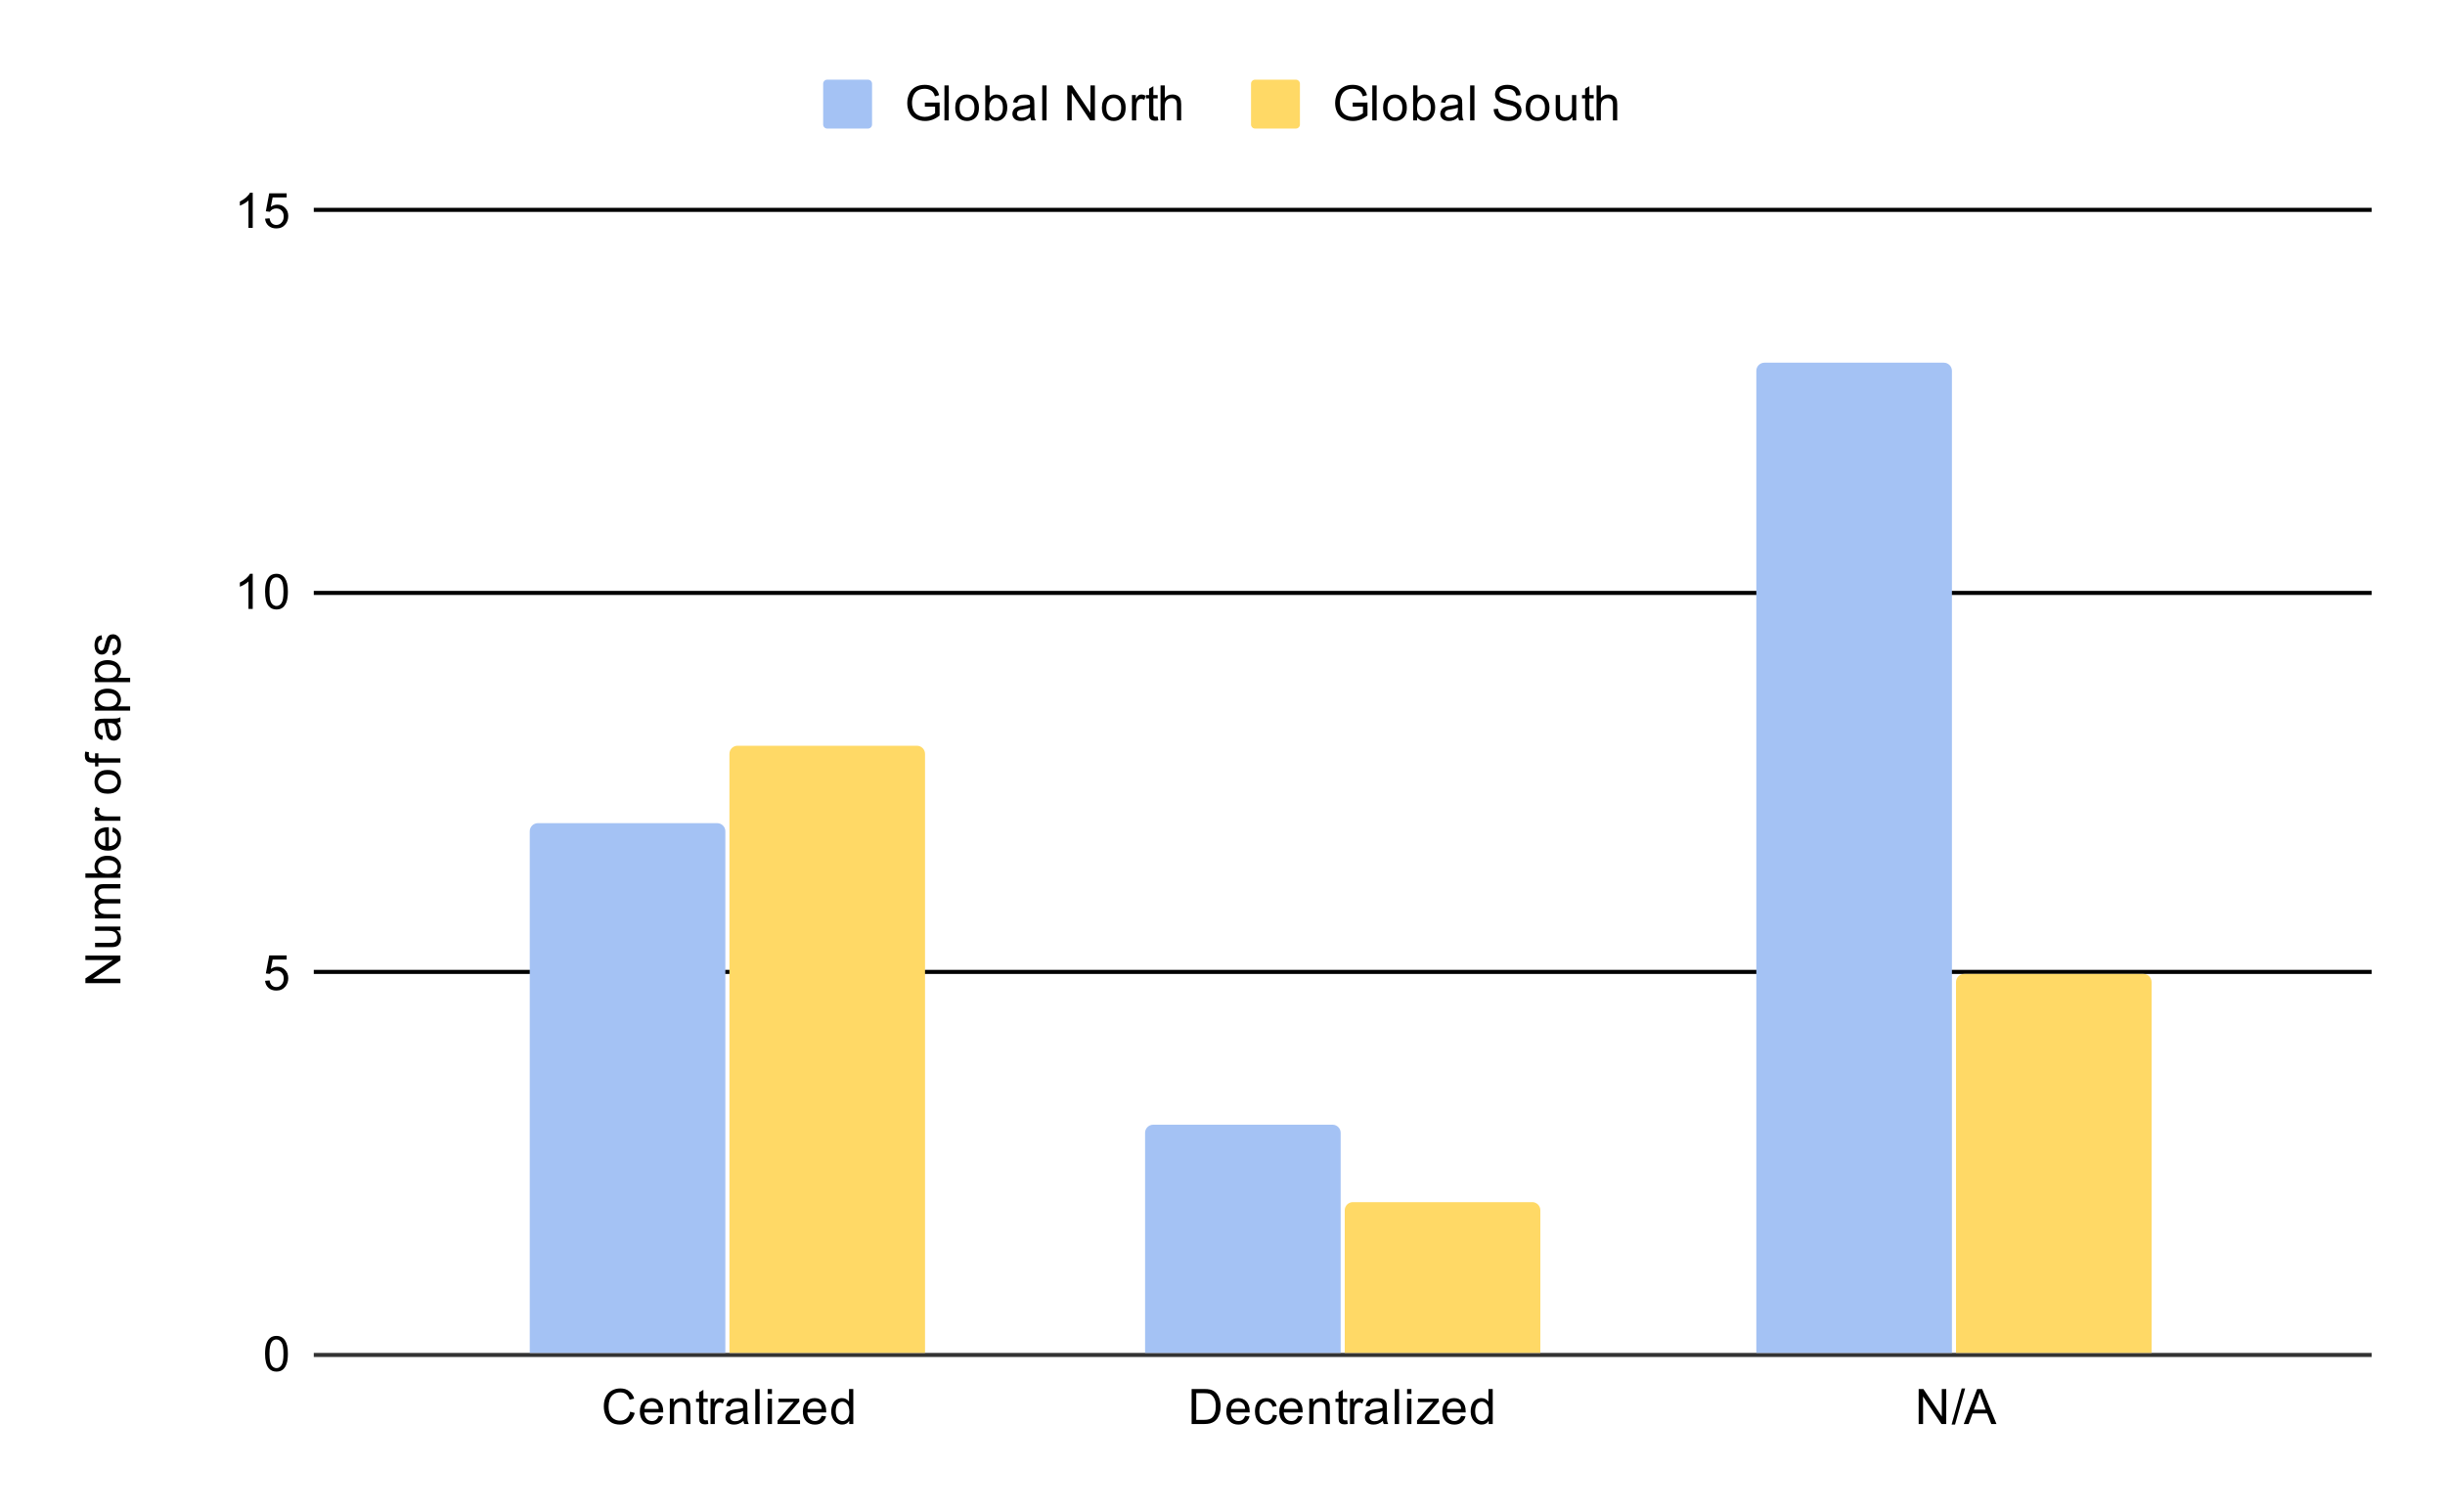 <svg version="1.1" viewBox="0.0 0.0 600.0 371.0" fill="none" stroke="none" stroke-linecap="square" stroke-miterlimit="10" width="600" height="371" xmlns:xlink="http://www.w3.org/1999/xlink" xmlns="http://www.w3.org/2000/svg"><path fill="#ffffff" d="M0 0L600.0 0L600.0 371.0L0 371.0L0 0Z" fill-rule="nonzero"/><path stroke="#333333" stroke-width="1.0" stroke-linecap="butt" d="M77.5 332.5L581.5 332.5" fill-rule="nonzero"/><path stroke="#000000" stroke-width="1.0" stroke-linecap="butt" d="M77.5 238.5L581.5 238.5" fill-rule="nonzero"/><path stroke="#000000" stroke-width="1.0" stroke-linecap="butt" d="M77.5 145.5L581.5 145.5" fill-rule="nonzero"/><path stroke="#000000" stroke-width="1.0" stroke-linecap="butt" d="M77.5 51.5L581.5 51.5" fill-rule="nonzero"/><clipPath id="id_0"><path d="M77.55 51.917L581.45 51.917L581.45 332.45L77.55 332.45L77.55 51.917Z" clip-rule="nonzero"/></clipPath><path stroke="#000000" stroke-width="0.0" stroke-linecap="butt" stroke-opacity="0.0" clip-path="url(#id_0)" d="M178.0 332.0L130.0 332.0L130.0 204.0C130.0 202.895 130.895 202.0 132.0 202.0L176.0 202.0C177.105 202.0 178.0 202.895 178.0 204.0Z" fill-rule="nonzero"/><path fill="#a4c2f4" clip-path="url(#id_0)" d="M178.0 332.0L130.0 332.0L130.0 204.0C130.0 202.895 130.895 202.0 132.0 202.0L176.0 202.0C177.105 202.0 178.0 202.895 178.0 204.0Z" fill-rule="nonzero"/><path stroke="#000000" stroke-width="0.0" stroke-linecap="butt" stroke-opacity="0.0" clip-path="url(#id_0)" d="M329.0 332.0L281.0 332.0L281.0 278.0C281.0 276.895 281.895 276.0 283.0 276.0L327.0 276.0C328.105 276.0 329.0 276.895 329.0 278.0Z" fill-rule="nonzero"/><path fill="#a4c2f4" clip-path="url(#id_0)" d="M329.0 332.0L281.0 332.0L281.0 278.0C281.0 276.895 281.895 276.0 283.0 276.0L327.0 276.0C328.105 276.0 329.0 276.895 329.0 278.0Z" fill-rule="nonzero"/><path stroke="#000000" stroke-width="0.0" stroke-linecap="butt" stroke-opacity="0.0" clip-path="url(#id_0)" d="M479.0 332.0L431.0 332.0L431.0 91.0C431.0 89.895 431.895 89.0 433.0 89.0L477.0 89.0C478.105 89.0 479.0 89.895 479.0 91.0Z" fill-rule="nonzero"/><path fill="#a4c2f4" clip-path="url(#id_0)" d="M479.0 332.0L431.0 332.0L431.0 91.0C431.0 89.895 431.895 89.0 433.0 89.0L477.0 89.0C478.105 89.0 479.0 89.895 479.0 91.0Z" fill-rule="nonzero"/><path stroke="#000000" stroke-width="0.0" stroke-linecap="butt" stroke-opacity="0.0" clip-path="url(#id_0)" d="M227.0 332.0L179.0 332.0L179.0 185.0C179.0 183.895 179.895 183.0 181.0 183.0L225.0 183.0C226.105 183.0 227.0 183.895 227.0 185.0Z" fill-rule="nonzero"/><path fill="#ffd966" clip-path="url(#id_0)" d="M227.0 332.0L179.0 332.0L179.0 185.0C179.0 183.895 179.895 183.0 181.0 183.0L225.0 183.0C226.105 183.0 227.0 183.895 227.0 185.0Z" fill-rule="nonzero"/><path stroke="#000000" stroke-width="0.0" stroke-linecap="butt" stroke-opacity="0.0" clip-path="url(#id_0)" d="M378.0 332.0L330.0 332.0L330.0 297.0C330.0 295.895 330.895 295.0 332.0 295.0L376.0 295.0C377.105 295.0 378.0 295.895 378.0 297.0Z" fill-rule="nonzero"/><path fill="#ffd966" clip-path="url(#id_0)" d="M378.0 332.0L330.0 332.0L330.0 297.0C330.0 295.895 330.895 295.0 332.0 295.0L376.0 295.0C377.105 295.0 378.0 295.895 378.0 297.0Z" fill-rule="nonzero"/><path stroke="#000000" stroke-width="0.0" stroke-linecap="butt" stroke-opacity="0.0" clip-path="url(#id_0)" d="M528.0 332.0L480.0 332.0L480.0 241.0C480.0 239.895 480.895 239.0 482.0 239.0L526.0 239.0C527.105 239.0 528.0 239.895 528.0 241.0Z" fill-rule="nonzero"/><path fill="#ffd966" clip-path="url(#id_0)" d="M528.0 332.0L480.0 332.0L480.0 241.0C480.0 239.895 480.895 239.0 482.0 239.0L526.0 239.0C527.105 239.0 528.0 239.895 528.0 241.0Z" fill-rule="nonzero"/><path fill="#000000" d="M29.55 241.261L20.956 241.261L20.956 240.105L27.706 235.59L20.956 235.59L20.956 234.496L29.55 234.496L29.55 235.668L22.8 240.183L29.55 240.183L29.55 241.261ZM29.55 228.308L28.628 228.308Q29.691 229.043 29.691 230.293Q29.691 230.84 29.488 231.324Q29.269 231.793 28.956 232.027Q28.628 232.261 28.159 232.355Q27.863 232.418 27.175 232.418L23.331 232.418L23.331 231.355L26.784 231.355Q27.597 231.355 27.894 231.293Q28.3 231.199 28.55 230.886Q28.784 230.558 28.784 230.074Q28.784 229.605 28.55 229.199Q28.3 228.777 27.878 228.605Q27.456 228.418 26.659 228.418L23.331 228.418L23.331 227.371L29.55 227.371L29.55 228.308ZM29.55 225.386L23.331 225.386L23.331 224.449L24.206 224.449Q23.738 224.152 23.472 223.668Q23.191 223.183 23.191 222.558Q23.191 221.871 23.472 221.433Q23.753 220.98 24.269 220.808Q23.191 220.058 23.191 218.886Q23.191 217.949 23.706 217.465Q24.206 216.965 25.284 216.965L29.55 216.965L29.55 218.011L25.628 218.011Q25.003 218.011 24.722 218.121Q24.441 218.215 24.269 218.48Q24.097 218.746 24.097 219.121Q24.097 219.777 24.534 220.215Q24.972 220.636 25.941 220.636L29.55 220.636L29.55 221.699L25.503 221.699Q24.8 221.699 24.456 221.965Q24.097 222.215 24.097 222.793Q24.097 223.246 24.331 223.621Q24.566 223.996 25.019 224.168Q25.472 224.34 26.316 224.34L29.55 224.34L29.55 225.386ZM29.55 214.418L29.55 215.402L20.956 215.402L20.956 214.34L24.019 214.34Q23.191 213.668 23.191 212.636Q23.191 212.058 23.425 211.558Q23.644 211.043 24.066 210.715Q24.488 210.371 25.081 210.183Q25.675 209.996 26.347 209.996Q27.941 209.996 28.816 210.793Q29.691 211.59 29.691 212.683Q29.691 213.793 28.769 214.418L29.55 214.418ZM26.394 214.433Q27.503 214.433 28.003 214.121Q28.816 213.621 28.816 212.777Q28.816 212.09 28.222 211.59Q27.628 211.074 26.425 211.074Q25.206 211.074 24.628 211.558Q24.05 212.043 24.05 212.73Q24.05 213.418 24.659 213.933Q25.253 214.433 26.394 214.433ZM27.55 204.136L27.675 203.043Q28.628 203.293 29.159 203.996Q29.691 204.699 29.691 205.777Q29.691 207.136 28.847 207.949Q28.003 208.746 26.488 208.746Q24.925 208.746 24.066 207.933Q23.191 207.121 23.191 205.84Q23.191 204.59 24.034 203.808Q24.878 203.011 26.425 203.011Q26.519 203.011 26.706 203.011L26.706 207.652Q27.738 207.59 28.284 207.074Q28.816 206.558 28.816 205.777Q28.816 205.199 28.519 204.793Q28.206 204.371 27.55 204.136ZM25.847 207.59L25.847 204.121Q25.05 204.183 24.659 204.511Q24.05 205.027 24.05 205.824Q24.05 206.558 24.534 207.058Q25.019 207.543 25.847 207.59ZM29.55 201.402L23.331 201.402L23.331 200.449L24.269 200.449Q23.613 200.09 23.409 199.793Q23.191 199.48 23.191 199.105Q23.191 198.574 23.519 198.027L24.503 198.386Q24.269 198.777 24.269 199.152Q24.269 199.511 24.488 199.793Q24.691 200.058 25.066 200.168Q25.628 200.355 26.284 200.355L29.55 200.355L29.55 201.402ZM26.441 194.777Q24.706 194.777 23.878 193.824Q23.191 193.027 23.191 191.871Q23.191 190.59 24.034 189.777Q24.863 188.949 26.347 188.949Q27.55 188.949 28.238 189.308Q28.925 189.668 29.316 190.371Q29.691 191.058 29.691 191.871Q29.691 193.168 28.863 193.98Q28.019 194.777 26.441 194.777ZM26.441 193.699Q27.628 193.699 28.222 193.183Q28.816 192.652 28.816 191.871Q28.816 191.074 28.222 190.558Q27.628 190.043 26.409 190.043Q25.253 190.043 24.659 190.574Q24.066 191.09 24.066 191.871Q24.066 192.652 24.659 193.183Q25.238 193.699 26.441 193.699ZM29.55 187.136L24.144 187.136L24.144 188.074L23.331 188.074L23.331 187.136L22.659 187.136Q22.034 187.136 21.738 187.027Q21.316 186.871 21.066 186.496Q20.816 186.105 20.816 185.418Q20.816 184.965 20.925 184.433L21.831 184.59Q21.784 184.918 21.784 185.215Q21.784 185.699 21.988 185.902Q22.191 186.09 22.753 186.09L23.331 186.09L23.331 184.871L24.144 184.871L24.144 186.09L29.55 186.09L29.55 187.136ZM28.784 177.324Q29.284 177.918 29.488 178.465Q29.691 178.996 29.691 179.621Q29.691 180.652 29.191 181.199Q28.691 181.746 27.909 181.746Q27.456 181.746 27.081 181.543Q26.691 181.34 26.472 180.996Q26.238 180.652 26.128 180.23Q26.034 179.933 25.956 179.293Q25.816 178.027 25.597 177.418Q25.378 177.418 25.331 177.418Q24.675 177.418 24.409 177.715Q24.066 178.121 24.066 178.918Q24.066 179.652 24.331 180.011Q24.581 180.371 25.238 180.543L25.097 181.574Q24.441 181.433 24.034 181.105Q23.628 180.777 23.409 180.168Q23.191 179.558 23.191 178.761Q23.191 177.965 23.378 177.465Q23.566 176.965 23.847 176.73Q24.128 176.496 24.566 176.402Q24.831 176.355 25.534 176.355L26.941 176.355Q28.409 176.355 28.8 176.293Q29.191 176.215 29.55 176.011L29.55 177.121Q29.222 177.277 28.784 177.324ZM26.425 177.418Q26.659 177.996 26.831 179.136Q26.925 179.793 27.05 180.058Q27.159 180.324 27.378 180.48Q27.597 180.621 27.878 180.621Q28.3 180.621 28.581 180.308Q28.863 179.98 28.863 179.371Q28.863 178.761 28.597 178.293Q28.331 177.808 27.863 177.59Q27.503 177.418 26.816 177.418L26.425 177.418ZM31.941 174.386L23.331 174.386L23.331 173.433L24.128 173.433Q23.659 173.09 23.425 172.668Q23.191 172.23 23.191 171.621Q23.191 170.824 23.597 170.215Q24.003 169.605 24.753 169.308Q25.503 168.996 26.394 168.996Q27.347 168.996 28.113 169.34Q28.878 169.668 29.284 170.324Q29.691 170.98 29.691 171.699Q29.691 172.23 29.472 172.652Q29.238 173.074 28.909 173.34L31.941 173.34L31.941 174.386ZM26.472 173.433Q27.675 173.433 28.253 172.949Q28.816 172.465 28.816 171.777Q28.816 171.074 28.222 170.574Q27.628 170.074 26.378 170.074Q25.191 170.074 24.613 170.558Q24.019 171.043 24.019 171.73Q24.019 172.402 24.644 172.918Q25.269 173.433 26.472 173.433ZM31.941 167.386L23.331 167.386L23.331 166.433L24.128 166.433Q23.659 166.09 23.425 165.668Q23.191 165.23 23.191 164.621Q23.191 163.824 23.597 163.215Q24.003 162.605 24.753 162.308Q25.503 161.996 26.394 161.996Q27.347 161.996 28.113 162.34Q28.878 162.668 29.284 163.324Q29.691 163.98 29.691 164.699Q29.691 165.23 29.472 165.652Q29.238 166.074 28.909 166.34L31.941 166.34L31.941 167.386ZM26.472 166.433Q27.675 166.433 28.253 165.949Q28.816 165.465 28.816 164.777Q28.816 164.074 28.222 163.574Q27.628 163.074 26.378 163.074Q25.191 163.074 24.613 163.558Q24.019 164.043 24.019 164.73Q24.019 165.402 24.644 165.918Q25.269 166.433 26.472 166.433ZM27.691 160.808L27.534 159.777Q28.159 159.683 28.488 159.293Q28.816 158.886 28.816 158.152Q28.816 157.433 28.534 157.09Q28.238 156.73 27.831 156.73Q27.472 156.73 27.269 157.043Q27.128 157.261 26.909 158.121Q26.613 159.277 26.409 159.73Q26.191 160.168 25.816 160.402Q25.441 160.636 24.972 160.636Q24.566 160.636 24.206 160.449Q23.847 160.261 23.613 159.933Q23.441 159.683 23.316 159.261Q23.191 158.84 23.191 158.34Q23.191 157.621 23.409 157.074Q23.613 156.511 23.972 156.246Q24.331 155.98 24.925 155.886L25.066 156.918Q24.597 156.98 24.331 157.324Q24.05 157.652 24.05 158.277Q24.05 158.996 24.3 159.308Q24.534 159.621 24.863 159.621Q25.066 159.621 25.222 159.496Q25.394 159.355 25.503 159.09Q25.566 158.933 25.769 158.152Q26.081 157.027 26.269 156.59Q26.456 156.152 26.816 155.902Q27.175 155.652 27.722 155.652Q28.253 155.652 28.722 155.965Q29.175 156.261 29.441 156.84Q29.691 157.418 29.691 158.152Q29.691 159.371 29.191 160.011Q28.675 160.636 27.691 160.808Z" fill-rule="nonzero"/><path fill="#000000" d="M65.05 332.216Q65.05 330.684 65.362 329.762Q65.675 328.825 66.284 328.325Q66.909 327.825 67.847 327.825Q68.534 327.825 69.05 328.106Q69.581 328.387 69.925 328.919Q70.269 329.434 70.456 330.184Q70.644 330.934 70.644 332.216Q70.644 333.731 70.331 334.653Q70.034 335.575 69.409 336.091Q68.8 336.591 67.847 336.591Q66.612 336.591 65.894 335.7Q65.05 334.637 65.05 332.216ZM66.128 332.216Q66.128 334.325 66.628 335.028Q67.128 335.731 67.847 335.731Q68.581 335.731 69.066 335.028Q69.566 334.325 69.566 332.216Q69.566 330.091 69.066 329.403Q68.581 328.7 67.831 328.7Q67.112 328.7 66.675 329.309Q66.128 330.091 66.128 332.216Z" fill-rule="nonzero"/><path fill="#000000" d="M65.05 240.689L66.159 240.595Q66.284 241.408 66.722 241.814Q67.175 242.22 67.816 242.22Q68.566 242.22 69.097 241.642Q69.628 241.064 69.628 240.126Q69.628 239.22 69.112 238.705Q68.612 238.173 67.784 238.173Q67.284 238.173 66.862 238.408Q66.456 238.642 66.222 239.001L65.237 238.876L66.066 234.47L70.347 234.47L70.347 235.47L66.909 235.47L66.456 237.783Q67.222 237.236 68.066 237.236Q69.191 237.236 69.956 238.017Q70.737 238.798 70.737 240.033Q70.737 241.189 70.066 242.048Q69.237 243.08 67.816 243.08Q66.644 243.08 65.894 242.423Q65.159 241.767 65.05 240.689Z" fill-rule="nonzero"/><path fill="#000000" d="M62.019 149.428L60.972 149.428L60.972 142.709Q60.581 143.068 59.956 143.443Q59.347 143.803 58.862 143.975L58.862 142.959Q59.737 142.537 60.394 141.959Q61.066 141.365 61.347 140.803L62.019 140.803L62.019 149.428ZM65.05 145.193Q65.05 143.662 65.362 142.74Q65.675 141.803 66.284 141.303Q66.909 140.803 67.847 140.803Q68.534 140.803 69.05 141.084Q69.581 141.365 69.925 141.897Q70.269 142.412 70.456 143.162Q70.644 143.912 70.644 145.193Q70.644 146.709 70.331 147.631Q70.034 148.553 69.409 149.068Q68.8 149.568 67.847 149.568Q66.612 149.568 65.894 148.678Q65.05 147.615 65.05 145.193ZM66.128 145.193Q66.128 147.303 66.628 148.006Q67.128 148.709 67.847 148.709Q68.581 148.709 69.066 148.006Q69.566 147.303 69.566 145.193Q69.566 143.068 69.066 142.381Q68.581 141.678 67.831 141.678Q67.112 141.678 66.675 142.287Q66.128 143.068 66.128 145.193Z" fill-rule="nonzero"/><path fill="#000000" d="M62.019 55.917L60.972 55.917L60.972 49.198Q60.581 49.557 59.956 49.932Q59.347 50.292 58.862 50.464L58.862 49.448Q59.737 49.026 60.394 48.448Q61.066 47.854 61.347 47.292L62.019 47.292L62.019 55.917ZM65.05 53.667L66.159 53.573Q66.284 54.385 66.722 54.792Q67.175 55.198 67.816 55.198Q68.566 55.198 69.097 54.62Q69.628 54.042 69.628 53.104Q69.628 52.198 69.112 51.682Q68.612 51.151 67.784 51.151Q67.284 51.151 66.862 51.385Q66.456 51.62 66.222 51.979L65.237 51.854L66.066 47.448L70.347 47.448L70.347 48.448L66.909 48.448L66.456 50.76Q67.222 50.214 68.066 50.214Q69.191 50.214 69.956 50.995Q70.737 51.776 70.737 53.01Q70.737 54.167 70.066 55.026Q69.237 56.057 67.816 56.057Q66.644 56.057 65.894 55.401Q65.159 54.745 65.05 53.667Z" fill-rule="nonzero"/><path fill="#000000" d="M154.645 346.434L155.77 346.731Q155.41 348.122 154.488 348.856Q153.566 349.591 152.223 349.591Q150.832 349.591 149.957 349.028Q149.082 348.466 148.629 347.403Q148.176 346.325 148.176 345.091Q148.176 343.747 148.691 342.747Q149.207 341.747 150.145 341.231Q151.098 340.716 152.238 340.716Q153.52 340.716 154.395 341.372Q155.285 342.028 155.629 343.216L154.504 343.481Q154.207 342.544 153.629 342.122Q153.066 341.684 152.207 341.684Q151.223 341.684 150.551 342.169Q149.895 342.637 149.613 343.434Q149.348 344.231 149.348 345.091Q149.348 346.184 149.66 346.997Q149.988 347.809 150.66 348.216Q151.332 348.622 152.129 348.622Q153.082 348.622 153.738 348.075Q154.41 347.528 154.645 346.434ZM161.629 347.45L162.723 347.575Q162.473 348.528 161.77 349.059Q161.066 349.591 159.988 349.591Q158.629 349.591 157.816 348.747Q157.02 347.903 157.02 346.387Q157.02 344.825 157.832 343.966Q158.645 343.091 159.926 343.091Q161.176 343.091 161.957 343.934Q162.754 344.778 162.754 346.325Q162.754 346.419 162.754 346.606L158.113 346.606Q158.176 347.637 158.691 348.184Q159.207 348.716 159.988 348.716Q160.566 348.716 160.973 348.419Q161.395 348.106 161.629 347.45ZM158.176 345.747L161.645 345.747Q161.582 344.95 161.254 344.559Q160.738 343.95 159.941 343.95Q159.207 343.95 158.707 344.434Q158.223 344.919 158.176 345.747ZM164.379 349.45L164.379 343.231L165.316 343.231L165.316 344.106Q166.004 343.091 167.301 343.091Q167.863 343.091 168.332 343.294Q168.816 343.497 169.051 343.825Q169.285 344.153 169.379 344.591Q169.426 344.887 169.426 345.622L169.426 349.45L168.379 349.45L168.379 345.669Q168.379 345.012 168.254 344.7Q168.129 344.387 167.816 344.2Q167.504 343.997 167.082 343.997Q166.41 343.997 165.91 344.434Q165.426 344.856 165.426 346.044L165.426 349.45L164.379 349.45ZM173.676 348.512L173.832 349.434Q173.379 349.528 173.035 349.528Q172.457 349.528 172.145 349.356Q171.832 349.169 171.691 348.872Q171.566 348.575 171.566 347.622L171.566 344.044L170.801 344.044L170.801 343.231L171.566 343.231L171.566 341.684L172.613 341.059L172.613 343.231L173.676 343.231L173.676 344.044L172.613 344.044L172.613 347.684Q172.613 348.137 172.66 348.262Q172.723 348.387 172.848 348.466Q172.973 348.544 173.207 348.544Q173.395 348.544 173.676 348.512ZM174.363 349.45L174.363 343.231L175.316 343.231L175.316 344.169Q175.676 343.512 175.973 343.309Q176.285 343.091 176.66 343.091Q177.191 343.091 177.738 343.419L177.379 344.403Q176.988 344.169 176.613 344.169Q176.254 344.169 175.973 344.387Q175.707 344.591 175.598 344.966Q175.41 345.528 175.41 346.184L175.41 349.45L174.363 349.45ZM182.441 348.684Q181.848 349.184 181.301 349.387Q180.77 349.591 180.145 349.591Q179.113 349.591 178.566 349.091Q178.02 348.591 178.02 347.809Q178.02 347.356 178.223 346.981Q178.426 346.591 178.77 346.372Q179.113 346.137 179.535 346.028Q179.832 345.934 180.473 345.856Q181.738 345.716 182.348 345.497Q182.348 345.278 182.348 345.231Q182.348 344.575 182.051 344.309Q181.645 343.966 180.848 343.966Q180.113 343.966 179.754 344.231Q179.395 344.481 179.223 345.137L178.191 344.997Q178.332 344.341 178.66 343.934Q178.988 343.528 179.598 343.309Q180.207 343.091 181.004 343.091Q181.801 343.091 182.301 343.278Q182.801 343.466 183.035 343.747Q183.27 344.028 183.363 344.466Q183.41 344.731 183.41 345.434L183.41 346.841Q183.41 348.309 183.473 348.7Q183.551 349.091 183.754 349.45L182.645 349.45Q182.488 349.122 182.441 348.684ZM182.348 346.325Q181.77 346.559 180.629 346.731Q179.973 346.825 179.707 346.95Q179.441 347.059 179.285 347.278Q179.145 347.497 179.145 347.778Q179.145 348.2 179.457 348.481Q179.785 348.762 180.395 348.762Q181.004 348.762 181.473 348.497Q181.957 348.231 182.176 347.762Q182.348 347.403 182.348 346.716L182.348 346.325ZM185.348 349.45L185.348 340.856L186.41 340.856L186.41 349.45L185.348 349.45ZM188.379 342.075L188.379 340.856L189.441 340.856L189.441 342.075L188.379 342.075ZM188.379 349.45L188.379 343.231L189.441 343.231L189.441 349.45L188.379 349.45ZM190.816 349.45L190.816 348.591L194.785 344.044Q194.098 344.075 193.582 344.075L191.051 344.075L191.051 343.231L196.145 343.231L196.145 343.919L192.77 347.872L192.113 348.591Q192.832 348.544 193.441 348.544L196.332 348.544L196.332 349.45L190.816 349.45ZM201.629 347.45L202.723 347.575Q202.473 348.528 201.77 349.059Q201.066 349.591 199.988 349.591Q198.629 349.591 197.816 348.747Q197.02 347.903 197.02 346.387Q197.02 344.825 197.832 343.966Q198.645 343.091 199.926 343.091Q201.176 343.091 201.957 343.934Q202.754 344.778 202.754 346.325Q202.754 346.419 202.754 346.606L198.113 346.606Q198.176 347.637 198.691 348.184Q199.207 348.716 199.988 348.716Q200.566 348.716 200.973 348.419Q201.395 348.106 201.629 347.45ZM198.176 345.747L201.645 345.747Q201.582 344.95 201.254 344.559Q200.738 343.95 199.941 343.95Q199.207 343.95 198.707 344.434Q198.223 344.919 198.176 345.747ZM208.41 349.45L208.41 348.669Q207.816 349.591 206.676 349.591Q205.926 349.591 205.301 349.184Q204.676 348.762 204.332 348.028Q203.988 347.294 203.988 346.341Q203.988 345.419 204.301 344.653Q204.613 343.887 205.238 343.497Q205.863 343.091 206.629 343.091Q207.191 343.091 207.629 343.325Q208.066 343.559 208.348 343.934L208.348 340.856L209.395 340.856L209.395 349.45L208.41 349.45ZM205.082 346.341Q205.082 347.544 205.582 348.137Q206.082 348.716 206.77 348.716Q207.457 348.716 207.941 348.153Q208.426 347.591 208.426 346.434Q208.426 345.153 207.926 344.559Q207.441 343.966 206.723 343.966Q206.02 343.966 205.551 344.544Q205.082 345.106 205.082 346.341Z" fill-rule="nonzero"/><path fill="#000000" d="M292.422 349.45L292.422 340.856L295.391 340.856Q296.391 340.856 296.922 340.981Q297.656 341.153 298.172 341.591Q298.859 342.169 299.188 343.075Q299.531 343.966 299.531 345.106Q299.531 346.091 299.297 346.841Q299.078 347.591 298.719 348.091Q298.359 348.591 297.922 348.872Q297.5 349.153 296.906 349.309Q296.312 349.45 295.531 349.45L292.422 349.45ZM293.562 348.434L295.391 348.434Q296.25 348.434 296.734 348.278Q297.219 348.122 297.5 347.825Q297.906 347.434 298.125 346.747Q298.359 346.059 298.359 345.091Q298.359 343.747 297.906 343.028Q297.469 342.294 296.844 342.044Q296.375 341.872 295.375 341.872L293.562 341.872L293.562 348.434ZM305.547 347.45L306.641 347.575Q306.391 348.528 305.688 349.059Q304.984 349.591 303.906 349.591Q302.547 349.591 301.734 348.747Q300.938 347.903 300.938 346.387Q300.938 344.825 301.75 343.966Q302.562 343.091 303.844 343.091Q305.094 343.091 305.875 343.934Q306.672 344.778 306.672 346.325Q306.672 346.419 306.672 346.606L302.031 346.606Q302.094 347.637 302.609 348.184Q303.125 348.716 303.906 348.716Q304.484 348.716 304.891 348.419Q305.312 348.106 305.547 347.45ZM302.094 345.747L305.562 345.747Q305.5 344.95 305.172 344.559Q304.656 343.95 303.859 343.95Q303.125 343.95 302.625 344.434Q302.141 344.919 302.094 345.747ZM312.359 347.169L313.391 347.309Q313.219 348.372 312.516 348.981Q311.812 349.591 310.797 349.591Q309.516 349.591 308.734 348.762Q307.969 347.919 307.969 346.356Q307.969 345.356 308.297 344.606Q308.641 343.841 309.312 343.466Q310.0 343.091 310.812 343.091Q311.812 343.091 312.453 343.606Q313.109 344.106 313.297 345.059L312.266 345.216Q312.125 344.591 311.75 344.278Q311.375 343.95 310.844 343.95Q310.047 343.95 309.547 344.528Q309.047 345.091 309.047 346.325Q309.047 347.591 309.531 348.153Q310.016 348.716 310.781 348.716Q311.406 348.716 311.812 348.341Q312.234 347.966 312.359 347.169ZM318.547 347.45L319.641 347.575Q319.391 348.528 318.688 349.059Q317.984 349.591 316.906 349.591Q315.547 349.591 314.734 348.747Q313.938 347.903 313.938 346.387Q313.938 344.825 314.75 343.966Q315.562 343.091 316.844 343.091Q318.094 343.091 318.875 343.934Q319.672 344.778 319.672 346.325Q319.672 346.419 319.672 346.606L315.031 346.606Q315.094 347.637 315.609 348.184Q316.125 348.716 316.906 348.716Q317.484 348.716 317.891 348.419Q318.312 348.106 318.547 347.45ZM315.094 345.747L318.562 345.747Q318.5 344.95 318.172 344.559Q317.656 343.95 316.859 343.95Q316.125 343.95 315.625 344.434Q315.141 344.919 315.094 345.747ZM321.297 349.45L321.297 343.231L322.234 343.231L322.234 344.106Q322.922 343.091 324.219 343.091Q324.781 343.091 325.25 343.294Q325.734 343.497 325.969 343.825Q326.203 344.153 326.297 344.591Q326.344 344.887 326.344 345.622L326.344 349.45L325.297 349.45L325.297 345.669Q325.297 345.012 325.172 344.7Q325.047 344.387 324.734 344.2Q324.422 343.997 324.0 343.997Q323.328 343.997 322.828 344.434Q322.344 344.856 322.344 346.044L322.344 349.45L321.297 349.45ZM330.594 348.512L330.75 349.434Q330.297 349.528 329.953 349.528Q329.375 349.528 329.062 349.356Q328.75 349.169 328.609 348.872Q328.484 348.575 328.484 347.622L328.484 344.044L327.719 344.044L327.719 343.231L328.484 343.231L328.484 341.684L329.531 341.059L329.531 343.231L330.594 343.231L330.594 344.044L329.531 344.044L329.531 347.684Q329.531 348.137 329.578 348.262Q329.641 348.387 329.766 348.466Q329.891 348.544 330.125 348.544Q330.312 348.544 330.594 348.512ZM331.281 349.45L331.281 343.231L332.234 343.231L332.234 344.169Q332.594 343.512 332.891 343.309Q333.203 343.091 333.578 343.091Q334.109 343.091 334.656 343.419L334.297 344.403Q333.906 344.169 333.531 344.169Q333.172 344.169 332.891 344.387Q332.625 344.591 332.516 344.966Q332.328 345.528 332.328 346.184L332.328 349.45L331.281 349.45ZM339.359 348.684Q338.766 349.184 338.219 349.387Q337.688 349.591 337.062 349.591Q336.031 349.591 335.484 349.091Q334.938 348.591 334.938 347.809Q334.938 347.356 335.141 346.981Q335.344 346.591 335.688 346.372Q336.031 346.137 336.453 346.028Q336.75 345.934 337.391 345.856Q338.656 345.716 339.266 345.497Q339.266 345.278 339.266 345.231Q339.266 344.575 338.969 344.309Q338.562 343.966 337.766 343.966Q337.031 343.966 336.672 344.231Q336.312 344.481 336.141 345.137L335.109 344.997Q335.25 344.341 335.578 343.934Q335.906 343.528 336.516 343.309Q337.125 343.091 337.922 343.091Q338.719 343.091 339.219 343.278Q339.719 343.466 339.953 343.747Q340.188 344.028 340.281 344.466Q340.328 344.731 340.328 345.434L340.328 346.841Q340.328 348.309 340.391 348.7Q340.469 349.091 340.672 349.45L339.562 349.45Q339.406 349.122 339.359 348.684ZM339.266 346.325Q338.688 346.559 337.547 346.731Q336.891 346.825 336.625 346.95Q336.359 347.059 336.203 347.278Q336.062 347.497 336.062 347.778Q336.062 348.2 336.375 348.481Q336.703 348.762 337.312 348.762Q337.922 348.762 338.391 348.497Q338.875 348.231 339.094 347.762Q339.266 347.403 339.266 346.716L339.266 346.325ZM342.266 349.45L342.266 340.856L343.328 340.856L343.328 349.45L342.266 349.45ZM345.297 342.075L345.297 340.856L346.359 340.856L346.359 342.075L345.297 342.075ZM345.297 349.45L345.297 343.231L346.359 343.231L346.359 349.45L345.297 349.45ZM347.734 349.45L347.734 348.591L351.703 344.044Q351.016 344.075 350.5 344.075L347.969 344.075L347.969 343.231L353.062 343.231L353.062 343.919L349.688 347.872L349.031 348.591Q349.75 348.544 350.359 348.544L353.25 348.544L353.25 349.45L347.734 349.45ZM358.547 347.45L359.641 347.575Q359.391 348.528 358.688 349.059Q357.984 349.591 356.906 349.591Q355.547 349.591 354.734 348.747Q353.938 347.903 353.938 346.387Q353.938 344.825 354.75 343.966Q355.562 343.091 356.844 343.091Q358.094 343.091 358.875 343.934Q359.672 344.778 359.672 346.325Q359.672 346.419 359.672 346.606L355.031 346.606Q355.094 347.637 355.609 348.184Q356.125 348.716 356.906 348.716Q357.484 348.716 357.891 348.419Q358.312 348.106 358.547 347.45ZM355.094 345.747L358.562 345.747Q358.5 344.95 358.172 344.559Q357.656 343.95 356.859 343.95Q356.125 343.95 355.625 344.434Q355.141 344.919 355.094 345.747ZM365.328 349.45L365.328 348.669Q364.734 349.591 363.594 349.591Q362.844 349.591 362.219 349.184Q361.594 348.762 361.25 348.028Q360.906 347.294 360.906 346.341Q360.906 345.419 361.219 344.653Q361.531 343.887 362.156 343.497Q362.781 343.091 363.547 343.091Q364.109 343.091 364.547 343.325Q364.984 343.559 365.266 343.934L365.266 340.856L366.312 340.856L366.312 349.45L365.328 349.45ZM362.0 346.341Q362.0 347.544 362.5 348.137Q363.0 348.716 363.688 348.716Q364.375 348.716 364.859 348.153Q365.344 347.591 365.344 346.434Q365.344 345.153 364.844 344.559Q364.359 343.966 363.641 343.966Q362.938 343.966 362.469 344.544Q362.0 345.106 362.0 346.341Z" fill-rule="nonzero"/><path fill="#000000" d="M470.84 349.45L470.84 340.856L471.996 340.856L476.512 347.606L476.512 340.856L477.605 340.856L477.605 349.45L476.434 349.45L471.918 342.7L471.918 349.45L470.84 349.45ZM478.918 349.591L481.402 340.716L482.246 340.716L479.762 349.591L478.918 349.591ZM481.902 349.45L485.199 340.856L486.418 340.856L489.934 349.45L488.652 349.45L487.637 346.841L484.059 346.841L483.105 349.45L481.902 349.45ZM484.387 345.919L487.293 345.919L486.402 343.544Q485.98 342.466 485.793 341.762Q485.621 342.591 485.324 343.403L484.387 345.919Z" fill-rule="nonzero"/><path fill="#a4c2f4" d="M202.0 20.55C202.0 19.998 202.448 19.55 203.0 19.55L213.0 19.55C213.552 19.55 214.0 19.998 214.0 20.55L214.0 30.55C214.0 31.102 213.552 31.55 213.0 31.55L203.0 31.55C202.448 31.55 202.0 31.102 202.0 30.55Z" fill-rule="nonzero"/><path fill="#000000" d="M226.953 26.175L226.953 25.175L230.578 25.159L230.578 28.347Q229.75 29.019 228.859 29.363Q227.969 29.691 227.031 29.691Q225.766 29.691 224.719 29.159Q223.688 28.613 223.156 27.597Q222.641 26.566 222.641 25.3Q222.641 24.034 223.156 22.956Q223.688 21.863 224.672 21.347Q225.656 20.816 226.938 20.816Q227.875 20.816 228.625 21.113Q229.375 21.409 229.797 21.956Q230.234 22.488 230.453 23.363L229.438 23.644Q229.234 22.988 228.938 22.613Q228.656 22.238 228.125 22.019Q227.594 21.784 226.953 21.784Q226.172 21.784 225.594 22.019Q225.031 22.253 224.672 22.644Q224.328 23.034 224.141 23.503Q223.812 24.3 223.812 25.222Q223.812 26.378 224.203 27.159Q224.609 27.925 225.359 28.3Q226.109 28.675 226.969 28.675Q227.703 28.675 228.406 28.394Q229.109 28.097 229.469 27.784L229.469 26.175L226.953 26.175ZM231.766 29.55L231.766 20.956L232.828 20.956L232.828 29.55L231.766 29.55ZM234.406 26.441Q234.406 24.706 235.359 23.878Q236.156 23.191 237.312 23.191Q238.594 23.191 239.406 24.034Q240.234 24.863 240.234 26.347Q240.234 27.55 239.875 28.238Q239.516 28.925 238.812 29.316Q238.125 29.691 237.312 29.691Q236.016 29.691 235.203 28.863Q234.406 28.019 234.406 26.441ZM235.484 26.441Q235.484 27.628 236.0 28.222Q236.531 28.816 237.312 28.816Q238.109 28.816 238.625 28.222Q239.141 27.628 239.141 26.409Q239.141 25.253 238.609 24.659Q238.094 24.066 237.312 24.066Q236.531 24.066 236.0 24.659Q235.484 25.238 235.484 26.441ZM242.766 29.55L241.781 29.55L241.781 20.956L242.844 20.956L242.844 24.019Q243.516 23.191 244.547 23.191Q245.125 23.191 245.625 23.425Q246.141 23.644 246.469 24.066Q246.812 24.488 247.0 25.081Q247.188 25.675 247.188 26.347Q247.188 27.941 246.391 28.816Q245.594 29.691 244.5 29.691Q243.391 29.691 242.766 28.769L242.766 29.55ZM242.75 26.394Q242.75 27.503 243.062 28.003Q243.562 28.816 244.406 28.816Q245.094 28.816 245.594 28.222Q246.109 27.628 246.109 26.425Q246.109 25.206 245.625 24.628Q245.141 24.05 244.453 24.05Q243.766 24.05 243.25 24.659Q242.75 25.253 242.75 26.394ZM252.859 28.784Q252.266 29.284 251.719 29.488Q251.188 29.691 250.562 29.691Q249.531 29.691 248.984 29.191Q248.438 28.691 248.438 27.909Q248.438 27.456 248.641 27.081Q248.844 26.691 249.188 26.472Q249.531 26.238 249.953 26.128Q250.25 26.034 250.891 25.956Q252.156 25.816 252.766 25.597Q252.766 25.378 252.766 25.331Q252.766 24.675 252.469 24.409Q252.062 24.066 251.266 24.066Q250.531 24.066 250.172 24.331Q249.812 24.581 249.641 25.238L248.609 25.097Q248.75 24.441 249.078 24.034Q249.406 23.628 250.016 23.409Q250.625 23.191 251.422 23.191Q252.219 23.191 252.719 23.378Q253.219 23.566 253.453 23.847Q253.688 24.128 253.781 24.566Q253.828 24.831 253.828 25.534L253.828 26.941Q253.828 28.409 253.891 28.8Q253.969 29.191 254.172 29.55L253.062 29.55Q252.906 29.222 252.859 28.784ZM252.766 26.425Q252.188 26.659 251.047 26.831Q250.391 26.925 250.125 27.05Q249.859 27.159 249.703 27.378Q249.562 27.597 249.562 27.878Q249.562 28.3 249.875 28.581Q250.203 28.863 250.812 28.863Q251.422 28.863 251.891 28.597Q252.375 28.331 252.594 27.863Q252.766 27.503 252.766 26.816L252.766 26.425ZM255.766 29.55L255.766 20.956L256.828 20.956L256.828 29.55L255.766 29.55ZM261.922 29.55L261.922 20.956L263.078 20.956L267.594 27.706L267.594 20.956L268.688 20.956L268.688 29.55L267.516 29.55L263.0 22.8L263.0 29.55L261.922 29.55ZM270.406 26.441Q270.406 24.706 271.359 23.878Q272.156 23.191 273.312 23.191Q274.594 23.191 275.406 24.034Q276.234 24.863 276.234 26.347Q276.234 27.55 275.875 28.238Q275.516 28.925 274.812 29.316Q274.125 29.691 273.312 29.691Q272.016 29.691 271.203 28.863Q270.406 28.019 270.406 26.441ZM271.484 26.441Q271.484 27.628 272.0 28.222Q272.531 28.816 273.312 28.816Q274.109 28.816 274.625 28.222Q275.141 27.628 275.141 26.409Q275.141 25.253 274.609 24.659Q274.094 24.066 273.312 24.066Q272.531 24.066 272.0 24.659Q271.484 25.238 271.484 26.441ZM277.781 29.55L277.781 23.331L278.734 23.331L278.734 24.269Q279.094 23.613 279.391 23.409Q279.703 23.191 280.078 23.191Q280.609 23.191 281.156 23.519L280.797 24.503Q280.406 24.269 280.031 24.269Q279.672 24.269 279.391 24.488Q279.125 24.691 279.016 25.066Q278.828 25.628 278.828 26.284L278.828 29.55L277.781 29.55ZM284.094 28.613L284.25 29.534Q283.797 29.628 283.453 29.628Q282.875 29.628 282.562 29.456Q282.25 29.269 282.109 28.972Q281.984 28.675 281.984 27.722L281.984 24.144L281.219 24.144L281.219 23.331L281.984 23.331L281.984 21.784L283.031 21.159L283.031 23.331L284.094 23.331L284.094 24.144L283.031 24.144L283.031 27.784Q283.031 28.238 283.078 28.363Q283.141 28.488 283.266 28.566Q283.391 28.644 283.625 28.644Q283.812 28.644 284.094 28.613ZM284.797 29.55L284.797 20.956L285.844 20.956L285.844 24.034Q286.578 23.191 287.703 23.191Q288.406 23.191 288.906 23.472Q289.422 23.738 289.641 24.222Q289.859 24.691 289.859 25.613L289.859 29.55L288.812 29.55L288.812 25.613Q288.812 24.816 288.469 24.456Q288.125 24.097 287.5 24.097Q287.031 24.097 286.609 24.347Q286.203 24.581 286.016 25.003Q285.844 25.409 285.844 26.144L285.844 29.55L284.797 29.55Z" fill-rule="nonzero"/><path fill="#ffd966" d="M307.0 20.55C307.0 19.998 307.448 19.55 308.0 19.55L318.0 19.55C318.552 19.55 319.0 19.998 319.0 20.55L319.0 30.55C319.0 31.102 318.552 31.55 318.0 31.55L308.0 31.55C307.448 31.55 307.0 31.102 307.0 30.55Z" fill-rule="nonzero"/><path fill="#000000" d="M331.953 26.175L331.953 25.175L335.578 25.159L335.578 28.347Q334.75 29.019 333.859 29.363Q332.969 29.691 332.031 29.691Q330.766 29.691 329.719 29.159Q328.688 28.613 328.156 27.597Q327.641 26.566 327.641 25.3Q327.641 24.034 328.156 22.956Q328.688 21.863 329.672 21.347Q330.656 20.816 331.938 20.816Q332.875 20.816 333.625 21.113Q334.375 21.409 334.797 21.956Q335.234 22.488 335.453 23.363L334.438 23.644Q334.234 22.988 333.938 22.613Q333.656 22.238 333.125 22.019Q332.594 21.784 331.953 21.784Q331.172 21.784 330.594 22.019Q330.031 22.253 329.672 22.644Q329.328 23.034 329.141 23.503Q328.812 24.3 328.812 25.222Q328.812 26.378 329.203 27.159Q329.609 27.925 330.359 28.3Q331.109 28.675 331.969 28.675Q332.703 28.675 333.406 28.394Q334.109 28.097 334.469 27.784L334.469 26.175L331.953 26.175ZM336.766 29.55L336.766 20.956L337.828 20.956L337.828 29.55L336.766 29.55ZM339.406 26.441Q339.406 24.706 340.359 23.878Q341.156 23.191 342.312 23.191Q343.594 23.191 344.406 24.034Q345.234 24.863 345.234 26.347Q345.234 27.55 344.875 28.238Q344.516 28.925 343.812 29.316Q343.125 29.691 342.312 29.691Q341.016 29.691 340.203 28.863Q339.406 28.019 339.406 26.441ZM340.484 26.441Q340.484 27.628 341.0 28.222Q341.531 28.816 342.312 28.816Q343.109 28.816 343.625 28.222Q344.141 27.628 344.141 26.409Q344.141 25.253 343.609 24.659Q343.094 24.066 342.312 24.066Q341.531 24.066 341.0 24.659Q340.484 25.238 340.484 26.441ZM347.766 29.55L346.781 29.55L346.781 20.956L347.844 20.956L347.844 24.019Q348.516 23.191 349.547 23.191Q350.125 23.191 350.625 23.425Q351.141 23.644 351.469 24.066Q351.812 24.488 352.0 25.081Q352.188 25.675 352.188 26.347Q352.188 27.941 351.391 28.816Q350.594 29.691 349.5 29.691Q348.391 29.691 347.766 28.769L347.766 29.55ZM347.75 26.394Q347.75 27.503 348.062 28.003Q348.562 28.816 349.406 28.816Q350.094 28.816 350.594 28.222Q351.109 27.628 351.109 26.425Q351.109 25.206 350.625 24.628Q350.141 24.05 349.453 24.05Q348.766 24.05 348.25 24.659Q347.75 25.253 347.75 26.394ZM357.859 28.784Q357.266 29.284 356.719 29.488Q356.188 29.691 355.562 29.691Q354.531 29.691 353.984 29.191Q353.438 28.691 353.438 27.909Q353.438 27.456 353.641 27.081Q353.844 26.691 354.188 26.472Q354.531 26.238 354.953 26.128Q355.25 26.034 355.891 25.956Q357.156 25.816 357.766 25.597Q357.766 25.378 357.766 25.331Q357.766 24.675 357.469 24.409Q357.062 24.066 356.266 24.066Q355.531 24.066 355.172 24.331Q354.812 24.581 354.641 25.238L353.609 25.097Q353.75 24.441 354.078 24.034Q354.406 23.628 355.016 23.409Q355.625 23.191 356.422 23.191Q357.219 23.191 357.719 23.378Q358.219 23.566 358.453 23.847Q358.688 24.128 358.781 24.566Q358.828 24.831 358.828 25.534L358.828 26.941Q358.828 28.409 358.891 28.8Q358.969 29.191 359.172 29.55L358.062 29.55Q357.906 29.222 357.859 28.784ZM357.766 26.425Q357.188 26.659 356.047 26.831Q355.391 26.925 355.125 27.05Q354.859 27.159 354.703 27.378Q354.562 27.597 354.562 27.878Q354.562 28.3 354.875 28.581Q355.203 28.863 355.812 28.863Q356.422 28.863 356.891 28.597Q357.375 28.331 357.594 27.863Q357.766 27.503 357.766 26.816L357.766 26.425ZM360.766 29.55L360.766 20.956L361.828 20.956L361.828 29.55L360.766 29.55ZM366.547 26.784L367.609 26.691Q367.688 27.347 367.969 27.753Q368.25 28.159 368.828 28.425Q369.422 28.675 370.156 28.675Q370.797 28.675 371.297 28.488Q371.797 28.284 372.031 27.956Q372.281 27.613 372.281 27.222Q372.281 26.816 372.047 26.519Q371.812 26.206 371.281 26.003Q370.922 25.863 369.734 25.581Q368.562 25.3 368.094 25.05Q367.469 24.722 367.172 24.253Q366.875 23.769 366.875 23.175Q366.875 22.534 367.234 21.972Q367.609 21.394 368.312 21.113Q369.031 20.816 369.891 20.816Q370.844 20.816 371.578 21.128Q372.312 21.425 372.703 22.034Q373.094 22.628 373.125 23.378L372.031 23.456Q371.938 22.644 371.422 22.238Q370.922 21.816 369.938 21.816Q368.906 21.816 368.438 22.191Q367.969 22.566 367.969 23.097Q367.969 23.566 368.297 23.863Q368.625 24.159 370.0 24.472Q371.391 24.784 371.906 25.019Q372.656 25.378 373.016 25.909Q373.375 26.425 373.375 27.128Q373.375 27.816 372.984 28.425Q372.594 29.019 371.859 29.363Q371.125 29.691 370.203 29.691Q369.031 29.691 368.234 29.363Q367.453 29.019 367.0 28.331Q366.562 27.644 366.547 26.784ZM374.406 26.441Q374.406 24.706 375.359 23.878Q376.156 23.191 377.312 23.191Q378.594 23.191 379.406 24.034Q380.234 24.863 380.234 26.347Q380.234 27.55 379.875 28.238Q379.516 28.925 378.812 29.316Q378.125 29.691 377.312 29.691Q376.016 29.691 375.203 28.863Q374.406 28.019 374.406 26.441ZM375.484 26.441Q375.484 27.628 376.0 28.222Q376.531 28.816 377.312 28.816Q378.109 28.816 378.625 28.222Q379.141 27.628 379.141 26.409Q379.141 25.253 378.609 24.659Q378.094 24.066 377.312 24.066Q376.531 24.066 376.0 24.659Q375.484 25.238 375.484 26.441ZM385.875 29.55L385.875 28.628Q385.141 29.691 383.891 29.691Q383.344 29.691 382.859 29.488Q382.391 29.269 382.156 28.956Q381.922 28.628 381.828 28.159Q381.766 27.863 381.766 27.175L381.766 23.331L382.828 23.331L382.828 26.784Q382.828 27.597 382.891 27.894Q382.984 28.3 383.297 28.55Q383.625 28.784 384.109 28.784Q384.578 28.784 384.984 28.55Q385.406 28.3 385.578 27.878Q385.766 27.456 385.766 26.659L385.766 23.331L386.812 23.331L386.812 29.55L385.875 29.55ZM391.094 28.613L391.25 29.534Q390.797 29.628 390.453 29.628Q389.875 29.628 389.562 29.456Q389.25 29.269 389.109 28.972Q388.984 28.675 388.984 27.722L388.984 24.144L388.219 24.144L388.219 23.331L388.984 23.331L388.984 21.784L390.031 21.159L390.031 23.331L391.094 23.331L391.094 24.144L390.031 24.144L390.031 27.784Q390.031 28.238 390.078 28.363Q390.141 28.488 390.266 28.566Q390.391 28.644 390.625 28.644Q390.812 28.644 391.094 28.613ZM391.797 29.55L391.797 20.956L392.844 20.956L392.844 24.034Q393.578 23.191 394.703 23.191Q395.406 23.191 395.906 23.472Q396.422 23.738 396.641 24.222Q396.859 24.691 396.859 25.613L396.859 29.55L395.812 29.55L395.812 25.613Q395.812 24.816 395.469 24.456Q395.125 24.097 394.5 24.097Q394.031 24.097 393.609 24.347Q393.203 24.581 393.016 25.003Q392.844 25.409 392.844 26.144L392.844 29.55L391.797 29.55Z" fill-rule="nonzero"/></svg>